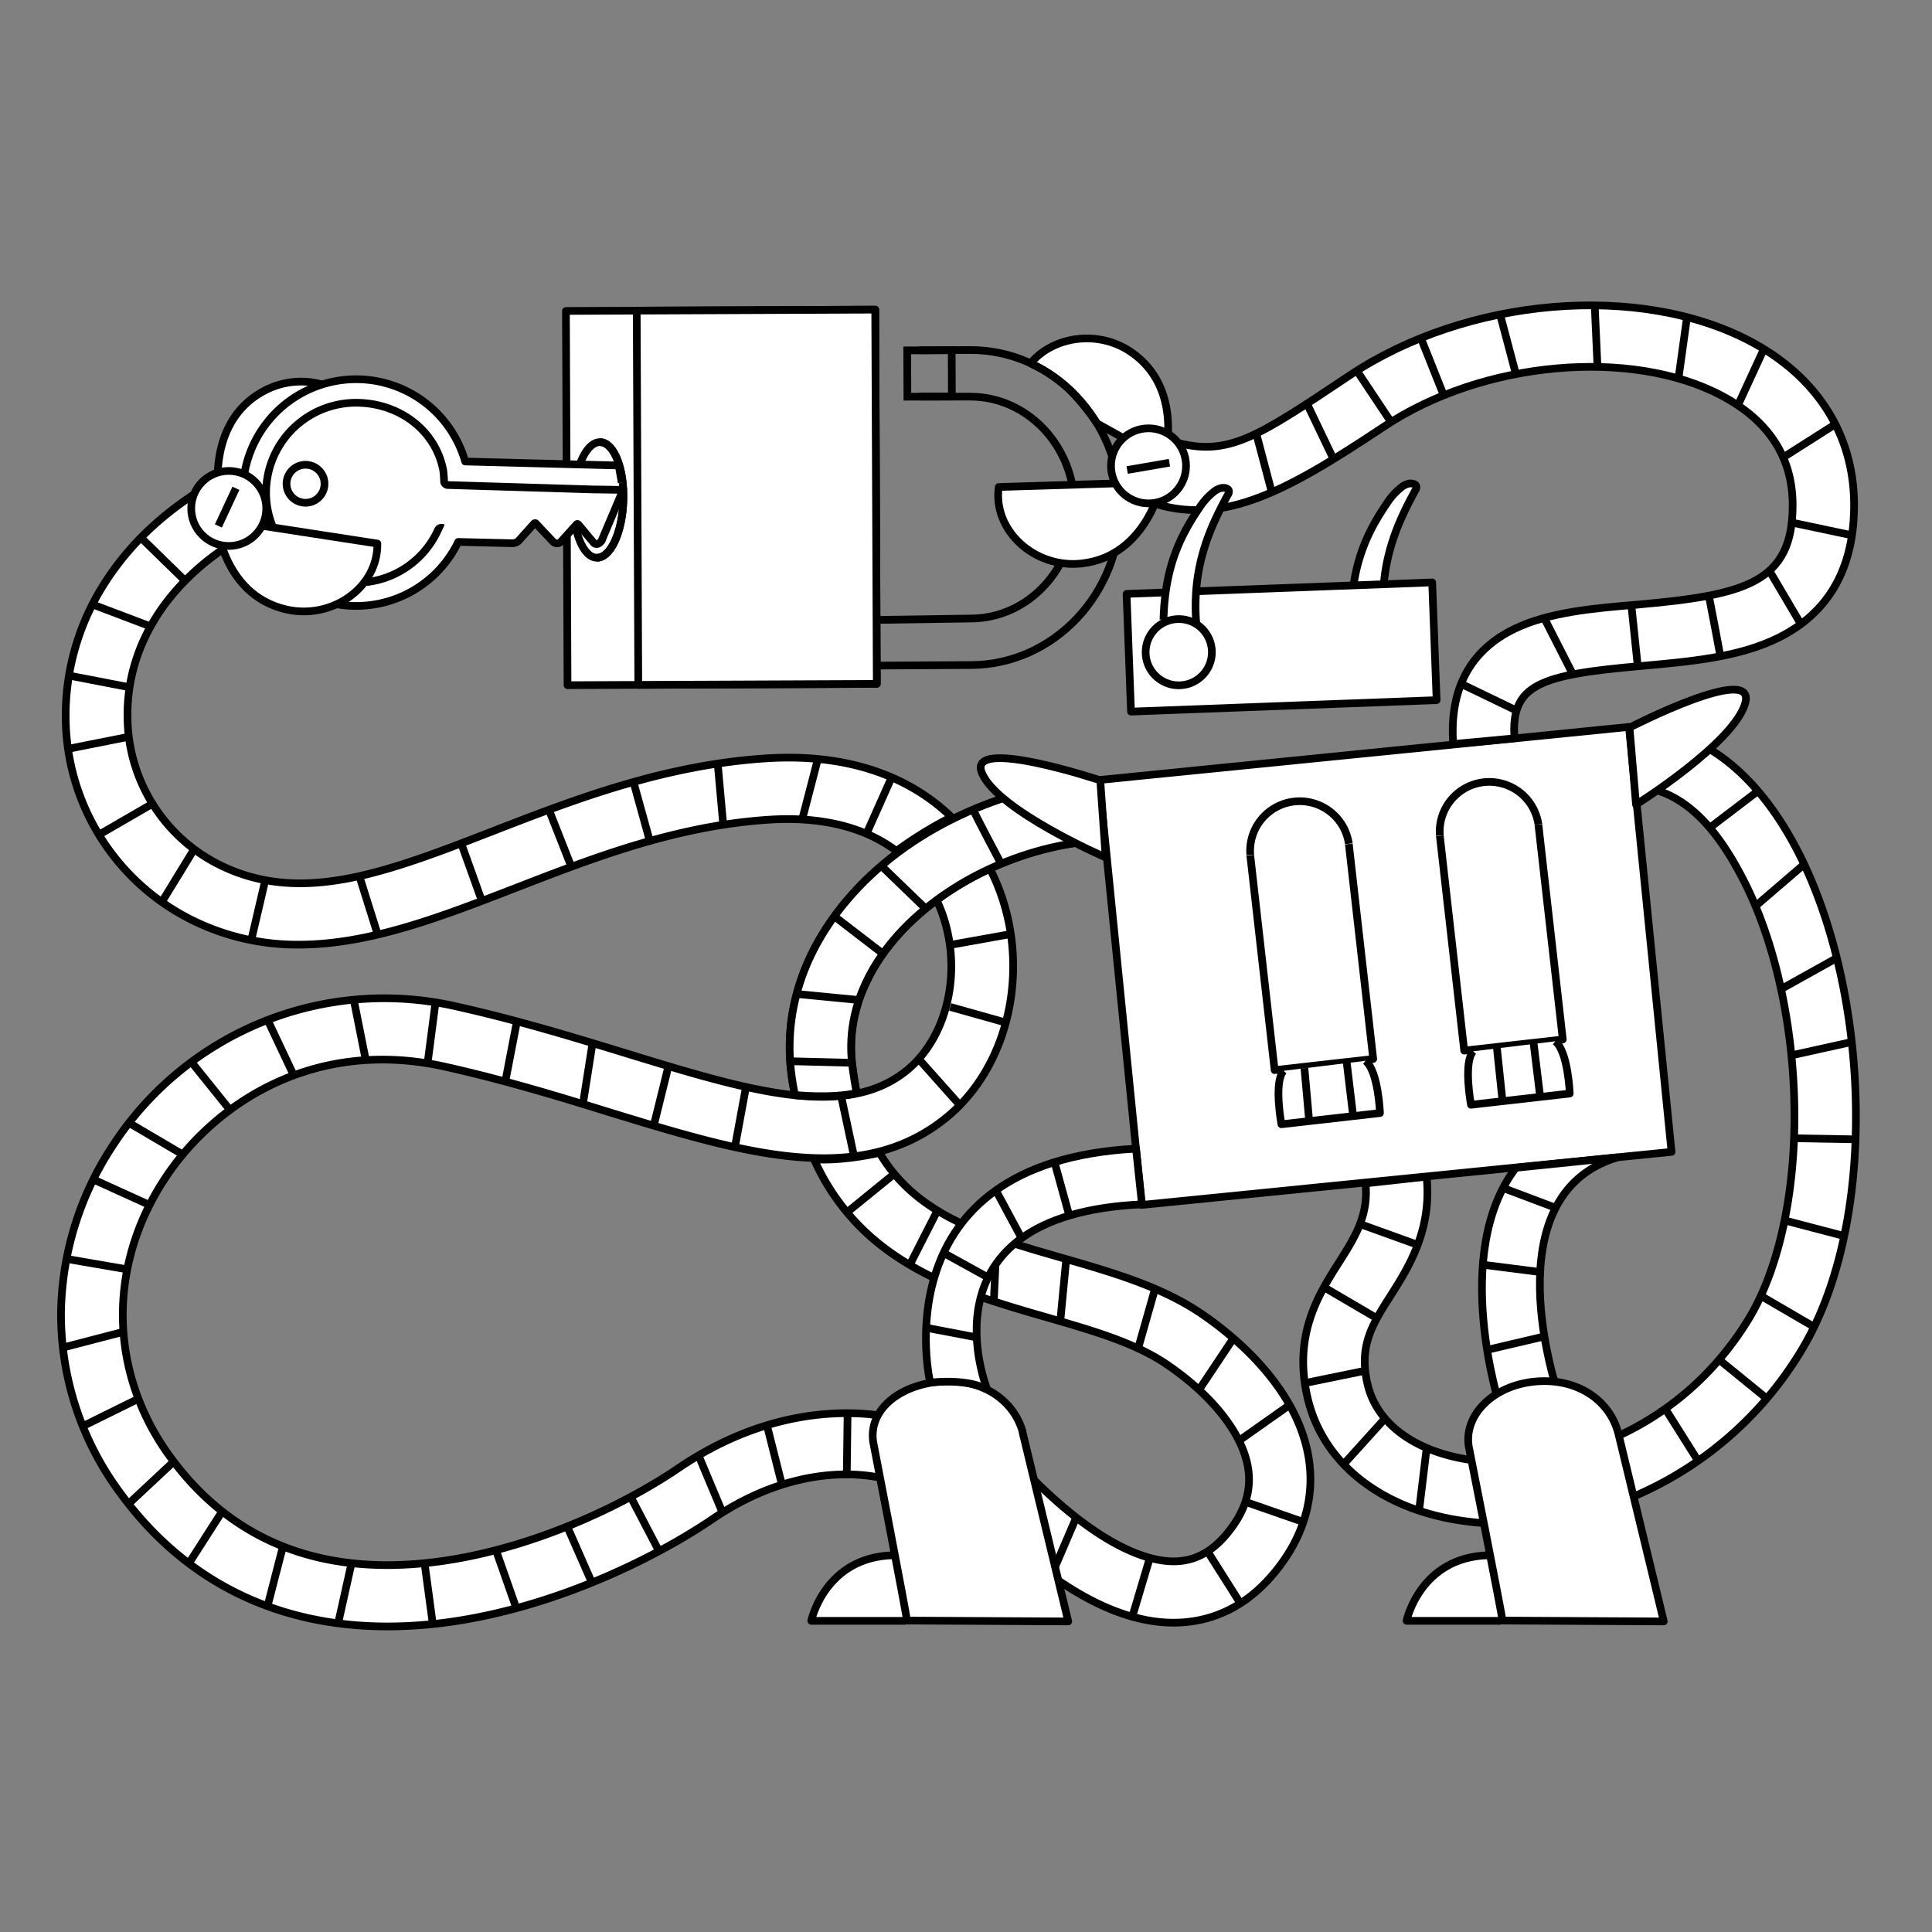<svg xmlns="http://www.w3.org/2000/svg" viewBox="0 0 400 400"><rect x="0" y="0" width="400" height="400" fill="#808080" stroke="none"/><defs><style>.cls-1{fill:#fff;stroke-linejoin:round;}.cls-1,.cls-2{stroke:#000;stroke-width:1.59px;}.cls-2{fill:none;stroke-miterlimit:10;}</style></defs><title>Circuit7cGrowwwKit</title><g id="Layer_1" data-name="Layer 1"><polyline class="cls-1" points="117.31 97.43 117.17 64.38 181.21 64.11 181.54 141.59 117.5 141.86 117.34 103.17"/><rect class="cls-1" x="117.95" y="78.27" width="77.48" height="49.38" transform="translate(258.98 -54.17) rotate(89.76)"/><path class="cls-1" d="M119.5,97.88c1-3.82,2.79-6.4,4.78-6.34,2.85.09,5,5.52,4.78,12.13s-2.68,11.89-5.53,11.8-5-5.52-4.77-12.13"/><path class="cls-1" d="M51.92,99.66l-6.62,2.7S42.69,87,55,80.76a16.22,16.22,0,0,1,14-.32S59.33,84.8,56.3,88.2C54.26,90.49,51.92,99.66,51.92,99.66Z"/><path class="cls-1" d="M311.23,315.47a58.34,58.34,0,0,1-9.49-.76c-16.33-2.66-27.91-12.08-31-25.21S273,268,277.29,261.25c3.4-5.34,6.08-9.78,5.42-16.24l12.65-1.4c1.13,10.87-3.57,18.56-7.35,24.48-3.91,6.13-6.73,10.55-4.87,18.51s9.41,13.73,20.65,15.56a45.87,45.87,0,0,0,7.27.57c16.89,0,38-8.6,50.81-29.37,6.4-10.37,9.91-26.46,9.64-44.13-.27-17.48-4.15-34.69-10.65-47.23-4.36-8.41-11.11-18.51-22.33-19.21l-1.19-12.24c14.39-.28,26.4,9.35,34.82,25.6,7.37,14.23,11.77,33.5,12.07,52.88.32,20.33-3.78,38.44-11.54,51a74.71,74.71,0,0,1-33.3,29.3A70.14,70.14,0,0,1,311.23,315.47Z"/><line class="cls-1" x1="281.72" y1="253.48" x2="293.49" y2="257.72"/><line class="cls-1" x1="274.51" y1="266.74" x2="285" y2="272.89"/><line class="cls-1" x1="282.57" y1="283.81" x2="270.69" y2="286.24"/><line class="cls-1" x1="286.61" y1="293.84" x2="278.43" y2="302.89"/><line class="cls-1" x1="295.35" y1="300" x2="293.8" y2="312.8"/><line class="cls-1" x1="344.7" y1="291.55" x2="351.48" y2="302.31"/><line class="cls-1" x1="356.2" y1="281.74" x2="365.64" y2="289.43"/><line class="cls-1" x1="364.63" y1="268.33" x2="375.18" y2="274.48"/><line class="cls-1" x1="369.35" y1="252.64" x2="381.27" y2="255.76"/><line class="cls-1" x1="371.57" y1="235.67" x2="383.82" y2="235.88"/><line class="cls-1" x1="370.88" y1="218.5" x2="382.86" y2="215.85"/><line class="cls-1" x1="368.87" y1="204.71" x2="379.9" y2="198.56"/><line class="cls-1" x1="363.78" y1="187.32" x2="373.53" y2="178.95"/><line class="cls-1" x1="353.92" y1="171.42" x2="363.67" y2="164"/><path class="cls-1" d="M241,95.38s4.46-14.95-7-22.61c-6.8-4.56-16.07-3.08-20.63,2.47a30.12,30.12,0,0,1,8.23,5.61,46.87,46.87,0,0,1,5.5,6.79Z"/><rect class="cls-1" x="231.69" y="155.77" width="110.26" height="88.42" transform="translate(-18.51 29.59) rotate(-5.72)"/><path class="cls-1" d="M182.11,238.7c7.8,13.21,22.12,17.22,38.12,21.83,9.77,2.82,19.87,5.73,28,11.12,5.87,3.9,19.82,14.57,22.61,29.56,1.42,7.66-.4,15.32-5.26,22.15-5.47,7.68-12.38,11.89-20.53,12.52-.69.05-1.38.08-2.07.08-14.69,0-29.27-11.71-39.1-21.8l9.13-8.85c11.69,12,23,18.53,31.06,17.91,4.27-.33,7.92-2.69,11.14-7.22,2.9-4.07,3.92-8.15,3.12-12.48-1.32-7.09-7.73-15-17.14-21.29-6.51-4.32-15.25-6.83-24.5-9.5-11.35-3.27-23.09-6.66-32.92-13.86A46.49,46.49,0,0,1,168.54,240s5,.56,13.57-1.32"/><path class="cls-2" d="M190.49,82.12h10.37c11.86,0,21.55,10.21,21.6,22.88s-9.55,23-21.41,23.06l-19.52.29"/><path class="cls-2" d="M182,137.8l19.06-.11c17.11-.08,31-14.76,30.89-32.74S217.92,72.4,200.82,72.47l-10.54.06"/><rect class="cls-2" x="187.67" y="72.72" width="9.59" height="9.21" transform="translate(268.97 -115.47) rotate(89.76)"/><path class="cls-1" d="M310.58,291.33s-10.33-31.84,3.27-49.55l21-2.15c-26.34,7.92-12.3,48.76-12.3,48.76Z"/><path class="cls-1" d="M243.15,91.51c11.13,3.1,17-.9,36.31-13.81,24.3-16.19,60-19.21,83-7,13.71,7.28,21.31,19.2,21.41,33.57.09,13.17-5.13,22.48-15.5,27.69-8.29,4.16-18.48,5-28.33,5.9-21.24,1.85-27.29,3.81-26.48,15l-12.69,1.19c-.82-11.36,3.46-19.39,12.71-23.86,7.13-3.45,16.4-4.26,25.35-5,22.49-2,32.33-4.52,32.22-20.83-.07-9.75-5-17.29-14.65-22.42-18.86-10-49.57-7.21-69.93,6.36-21.16,14.11-34.54,21.27-50.13,15.06"/><path class="cls-1" d="M308.13,322c-14.16.4-16.92,13.58-16.92,13.58l19.56,0"/><path class="cls-1" d="M335,296.53l9.47,39.17-33.4-.18c0-.77-7-36.15-7-36.15-.95-6.54,5.17-12.51,13.69-13.33s15.28,3.64,17.19,10.36Z"/><path class="cls-1" d="M197,169.17c-6.5-6.3-18.38-13.49-38.53-12.15-21.19,1.4-39.83,8.62-56.27,15-22.22,8.61-39.77,15.41-56.7,7.06A34.42,34.42,0,0,1,26.4,148.45c-.21-15.62,9.27-29.66,26-38.52l-6-11.25c-10.87,5.75-19.28,13.31-25,22.47a50.67,50.67,0,0,0-7.8,27.48,47.07,47.07,0,0,0,26.14,41.85,48.89,48.89,0,0,0,22.1,5.1c14.64,0,29.45-5.74,44.83-11.7,16.35-6.34,33.26-12.9,52.51-14.17,10.81-.71,19.86,1.52,26.42,6.48A81.19,81.19,0,0,1,197,169.17Z"/><path class="cls-1" d="M193.82,186.15c5.89,12.1,3.31,28-6.28,35.63-12.78,10.12-32.76,4-58.06-3.75-10.38-3.18-22.15-6.78-34.57-9.56a67,67,0,0,0-71.5,28.63,64.38,64.38,0,0,0-10.78,34.82,62,62,0,0,0,12.13,37c13.3,18.33,32.32,27.82,55.45,27.82a93.47,93.47,0,0,0,11.28-.71c22-2.72,43.36-12.92,56.08-21.56,19.36-13.15,35.16-8.42,35.82-8.22h0l4-12.08c-.89-.29-22.13-7.05-46.92,9.79-11.49,7.8-30.78,17-50.5,19.45-23.7,2.94-42.16-4.45-54.86-21.95-12.54-17.29-12.93-39.28-1-57.41,10-15.25,30.55-29.35,58.09-23.19,11.94,2.67,23,6,33.62,9.31,16.36,5,31.41,9.62,44.7,9.62,9.22,0,17.6-2.22,25-8.07,14.57-11.53,18.48-34.53,9.33-52.06,0,0-3.33,1.51-5.68,2.93A59.92,59.92,0,0,0,193.82,186.15Z"/><path class="cls-1" d="M184.88,322c-14.16.4-16.92,13.58-16.92,13.58l19.56,0"/><path class="cls-1" d="M211.71,296.4c-1.91-6.72-8.68-11.18-17.2-10.36s-14.68,5.94-13.73,12.48c0,0,7,36.23,7,37l33.39.18-9.46-39.17Z"/><g id="_Group_" data-name="&lt;Group&gt;"><path class="cls-1" d="M227.56,161.48,228,174c-16.2.85-33,8.89-42.85,20.49-4.7,5.53-10,14.5-8.73,25.77.25,2.25.94,6.08.94,6.08-5.4,1.2-12.79.4-12.79.4v0c-.32-1.71-.59-3.2-.79-5-1.43-12.49,2.6-24.74,11.66-35.41,12.17-14.36,32.31-23.76,52.14-24.81Z"/><path class="cls-1" d="M227.57,161.48h0c-19.83,1.05-40,10.45-52.14,24.81-9.06,10.67-13.09,22.92-11.66,35.41.2,1.81.47,3.3.79,5v0s7.39.8,12.79-.4c0,0-.69-3.83-.94-6.08-1.29-11.27,4-20.24,8.73-25.77C195,182.89,211.78,174.85,228,174l-.42-12.52"/></g><path class="cls-1" d="M204.39,287.76s-2.93-2.36-11.81-1.52c0,0-10.71-45.66,42.62-48.42l1.23,11.53c-46.86,2.12-32,38.41-32,38.41"/><path class="cls-1" d="M240.56,99.79s-2.92,15.33-16.58,16.87c-9.75,1.1-18.47-6.82-17.2-15.83Z"/><circle class="cls-1" cx="237.79" cy="96.45" r="7.77"/><path class="cls-1" d="M227.8,161.56s-27.8-9.26-24.49-1.48,25.61,17.44,25.61,17.44Z"/><path class="cls-1" d="M337.37,150.64s26.07-13.4,24-5.2-22.65,21.14-22.65,21.14Z"/><line class="cls-1" x1="29.49" y1="111.62" x2="38.08" y2="120"/><line class="cls-1" x1="31.18" y1="129.7" x2="19.57" y2="125.3"/><line class="cls-1" x1="14.58" y1="139.93" x2="26.55" y2="142.24"/><line class="cls-1" x1="26.47" y1="152.58" x2="14.5" y2="154.96"/><line class="cls-1" x1="21.06" y1="172.49" x2="31.28" y2="166.57"/><line class="cls-1" x1="39.94" y1="176.23" x2="33.54" y2="186.69"/><line class="cls-1" x1="54.89" y1="182.36" x2="52.03" y2="194.6"/><line class="cls-1" x1="74.49" y1="181.68" x2="78.11" y2="193.21"/><line class="cls-1" x1="99.62" y1="186.13" x2="95.57" y2="174.84"/><line class="cls-1" x1="118.23" y1="179.29" x2="113.78" y2="168"/><line class="cls-1" x1="134.45" y1="173.81" x2="131.19" y2="162.04"/><line class="cls-1" x1="149.72" y1="170.55" x2="148.61" y2="158.3"/><line class="cls-1" x1="166.18" y1="169.27" x2="169.28" y2="157.35"/><line class="cls-1" x1="179.54" y1="172.3" x2="184.47" y2="161.24"/><path class="cls-1" d="M201.51,167.66c0,.32,5.67,11,5.67,11"/><line class="cls-1" x1="191.6" y1="188.07" x2="182.53" y2="179.32"/><line class="cls-1" x1="172.94" y1="189.87" x2="182.59" y2="197.29"/><line class="cls-1" x1="177.87" y1="207.05" x2="165.3" y2="205.83"/><line class="cls-1" x1="163.85" y1="219.72" x2="175.75" y2="220.03"/><line class="cls-1" x1="196.7" y1="195.64" x2="209.07" y2="193.42"/><line class="cls-1" x1="196.73" y1="208.48" x2="207.99" y2="211.64"/><line class="cls-1" x1="190.33" y1="219.39" x2="198.6" y2="228.67"/><line class="cls-1" x1="174.13" y1="226.85" x2="176.75" y2="239.09"/><line class="cls-1" x1="152.22" y1="237.14" x2="154.41" y2="225.25"/><line class="cls-1" x1="135.41" y1="232.81" x2="138.37" y2="220.83"/><line class="cls-1" x1="120.67" y1="228.67" x2="122.68" y2="215.95"/><line class="cls-1" x1="104.61" y1="223.97" x2="106.94" y2="211.89"/><line class="cls-1" x1="88.57" y1="219.77" x2="90.16" y2="207.6"/><line class="cls-1" x1="75.69" y1="219.29" x2="73.3" y2="207.28"/><line class="cls-1" x1="55.41" y1="211.18" x2="60.74" y2="222.47"/><line class="cls-1" x1="39.67" y1="219.93" x2="47.54" y2="229.71"/><line class="cls-1" x1="37.52" y1="238.85" x2="26.86" y2="232.57"/><line class="cls-1" x1="19.47" y1="244.26" x2="30.84" y2="249.43"/><line class="cls-1" x1="26.23" y1="262.79" x2="13.74" y2="260.64"/><line class="cls-1" x1="25.51" y1="275.75" x2="13.27" y2="278.93"/><line class="cls-1" x1="28.69" y1="289.58" x2="17.56" y2="295.07"/><line class="cls-1" x1="27.1" y1="310.9" x2="35.53" y2="303.02"/><line class="cls-1" x1="39.35" y1="323.3" x2="45.87" y2="313.12"/><line class="cls-1" x1="55.49" y1="332.13" x2="58.43" y2="320.76"/><line class="cls-1" x1="72.75" y1="323.78" x2="70.04" y2="335.94"/><line class="cls-1" x1="87.93" y1="323.86" x2="89.52" y2="335.63"/><line class="cls-1" x1="102.72" y1="321.07" x2="106.94" y2="333.08"/><line class="cls-1" x1="122.44" y1="327.43" x2="117.51" y2="316.22"/><line class="cls-1" x1="136.28" y1="320.83" x2="130.55" y2="309.86"/><line class="cls-1" x1="149.4" y1="312.72" x2="144.63" y2="301.35"/><line class="cls-1" x1="161.81" y1="307.08" x2="158.86" y2="295.39"/><line class="cls-1" x1="175.32" y1="305.09" x2="175.48" y2="292.77"/><line class="cls-1" x1="222.95" y1="313.88" x2="218.3" y2="324.73"/><line class="cls-1" x1="238.04" y1="322.61" x2="234.43" y2="334.72"/><line class="cls-1" x1="250.02" y1="321.23" x2="256.8" y2="331.94"/><line class="cls-1" x1="258.02" y1="311" x2="269.74" y2="315.08"/><line class="cls-1" x1="256.67" y1="298.17" x2="266.69" y2="291.1"/><line class="cls-1" x1="255.4" y1="277.02" x2="248.4" y2="287.52"/><line class="cls-1" x1="235.68" y1="279.01" x2="239.02" y2="267.24"/><line class="cls-1" x1="219.53" y1="273.44" x2="220.73" y2="260.96"/><line class="cls-1" x1="205.78" y1="268.99" x2="206.1" y2="261.99"/><line class="cls-1" x1="188.54" y1="261.51" x2="194.09" y2="250.62"/><line class="cls-1" x1="175.68" y1="250.74" x2="184.87" y2="243.27"/><line class="cls-1" x1="192.02" y1="274.95" x2="201.78" y2="276.81"/><line class="cls-1" x1="195.44" y1="259.45" x2="204.32" y2="264.35"/><line class="cls-1" x1="206.33" y1="246.72" x2="211.38" y2="256.11"/><line class="cls-1" x1="218.45" y1="241.07" x2="221.33" y2="251.51"/><line class="cls-1" x1="302.55" y1="141.6" x2="313.6" y2="146.93"/><line class="cls-1" x1="319.73" y1="128" x2="325.53" y2="139.38"/><line class="cls-1" x1="339.05" y1="137.63" x2="337.78" y2="125.54"/><path class="cls-1" d="M356.15,135.88c0-.48-2.31-12.33-2.31-12.33"/><line class="cls-1" x1="366.32" y1="118.14" x2="372.61" y2="128.8"/><line class="cls-1" x1="371.39" y1="108.28" x2="383.31" y2="110.8"/><line class="cls-1" x1="369.58" y1="94.45" x2="380" y2="87.82"/><line class="cls-1" x1="359.8" y1="83.95" x2="364.89" y2="72.9"/><line class="cls-1" x1="347.53" y1="78.2" x2="349.23" y2="65.98"/><line class="cls-1" x1="330.18" y1="63.48" x2="330.74" y2="75.84"/><line class="cls-1" x1="310.66" y1="65.42" x2="313.76" y2="77.11"/><line class="cls-1" x1="294.2" y1="70.04" x2="298.89" y2="81.81"/><line class="cls-1" x1="287.84" y1="87.13" x2="281" y2="76.87"/><line class="cls-1" x1="270.66" y1="83.71" x2="275.99" y2="94.85"/><line class="cls-1" x1="260.09" y1="89.76" x2="263.27" y2="101.76"/><line class="cls-1" x1="242.12" y1="95.8" x2="233.37" y2="97.31"/><path class="cls-1" d="M298.11,173a10.27,10.27,0,0,1,20.4-2.31"/><polyline class="cls-1" points="318.51 170.71 323.56 215.21 303.15 217.52 298.1 173.03"/><path class="cls-1" d="M305,217.66c-2.08,2.29-.45,11.07-.45,11.07L325,226.41s-.34-8.72-3-10.82"/><path class="cls-1" d="M258.86,177a10.27,10.27,0,0,1,20.4-2.31"/><polyline class="cls-1" points="279.26 174.75 284.31 219.25 263.9 221.56 258.85 177.06"/><path class="cls-1" d="M265.75,221.7c-2.08,2.29-.45,11.07-.45,11.07l20.41-2.32s-.34-8.72-3-10.82"/><line class="cls-1" x1="270.07" y1="221.15" x2="271.03" y2="231.88"/><line class="cls-1" x1="278.82" y1="219.95" x2="280.09" y2="230.53"/><line class="cls-1" x1="309.91" y1="216.87" x2="311.1" y2="228.16"/><line class="cls-1" x1="317.5" y1="215.86" x2="318.83" y2="226.7"/><line class="cls-1" x1="307.48" y1="279.57" x2="319.25" y2="276.81"/><line class="cls-1" x1="307.06" y1="261.86" x2="318.72" y2="263.34"/><line class="cls-1" x1="311.19" y1="245.96" x2="321.58" y2="249.88"/><path class="cls-1" d="M279.7,127.39c.29-10.68,3.26-17.07,7.46-23.22a13.49,13.49,0,0,1,3-3.3,3.57,3.57,0,0,1,1.62-.76c.63-.09,1.34.13,1.46.57a1.23,1.23,0,0,1-.22.85c-3.54,6.5-7.44,14.62-6.55,26.45"/><rect class="cls-1" x="233.67" y="121.78" width="63.32" height="24.39" transform="translate(-4.83 10.03) rotate(-2.15)"/><path class="cls-1" d="M240.89,128.3c.29-10.68,3.26-17.07,7.46-23.22a13.68,13.68,0,0,1,3-3.3,3.68,3.68,0,0,1,1.62-.76c.63-.09,1.34.13,1.46.58a1.24,1.24,0,0,1-.22.85c-3.54,6.5-7.44,14.62-6.55,26.44"/><circle class="cls-1" cx="244.05" cy="135.03" r="6.86"/><path class="cls-2" d="M124.28,91.54c2.85.09,5,5.52,4.78,12.13s-2.68,11.89-5.53,11.8"/><path class="cls-1" d="M128.72,99.92l-.62-3.55c-.44,0-31.79-.82-31.79-.82a23.47,23.47,0,1,0-23.14,29.9h.58a23.44,23.44,0,0,0,21.12-13.25l11.2.27a1.82,1.82,0,0,0,1.39-.6l3.14-3.49a.24.24,0,0,1,.17-.07.19.19,0,0,1,.18.07l3.55,3.77a1.21,1.21,0,0,0,.84.35,1.1,1.1,0,0,0,.82-.38l3.22-3.56a.2.2,0,0,1,.17-.08.35.35,0,0,1,.16.06l3.19,3.82a.8.8,0,0,0,.87.24c.31-.11.9-.6.9-.93L129,101.43l-5.4-.09H123l-30.29-.92a.79.79,0,0,1-.77-.75c0-.52-.11-2-.2-2.43-1.58-8-8.8-13.64-17.56-13.85a18.63,18.63,0,1,0,16.5,26.34.81.81,0,0,1,1.06-.4m29.23-9.65h0m-57.7,4.41h-.1a4,4,0,0,1-1.49-.33,3.93,3.93,0,1,1,1.59.33Z"/><path class="cls-1" d="M44.72,107.39s1,15.57,14.41,18.76c9.54,2.28,19.15-4.51,19-13.61Z"/><circle class="cls-1" cx="47.36" cy="105.27" r="7.77"/><line class="cls-1" x1="48.84" y1="101.1" x2="45.21" y2="108.89"/></g></svg>